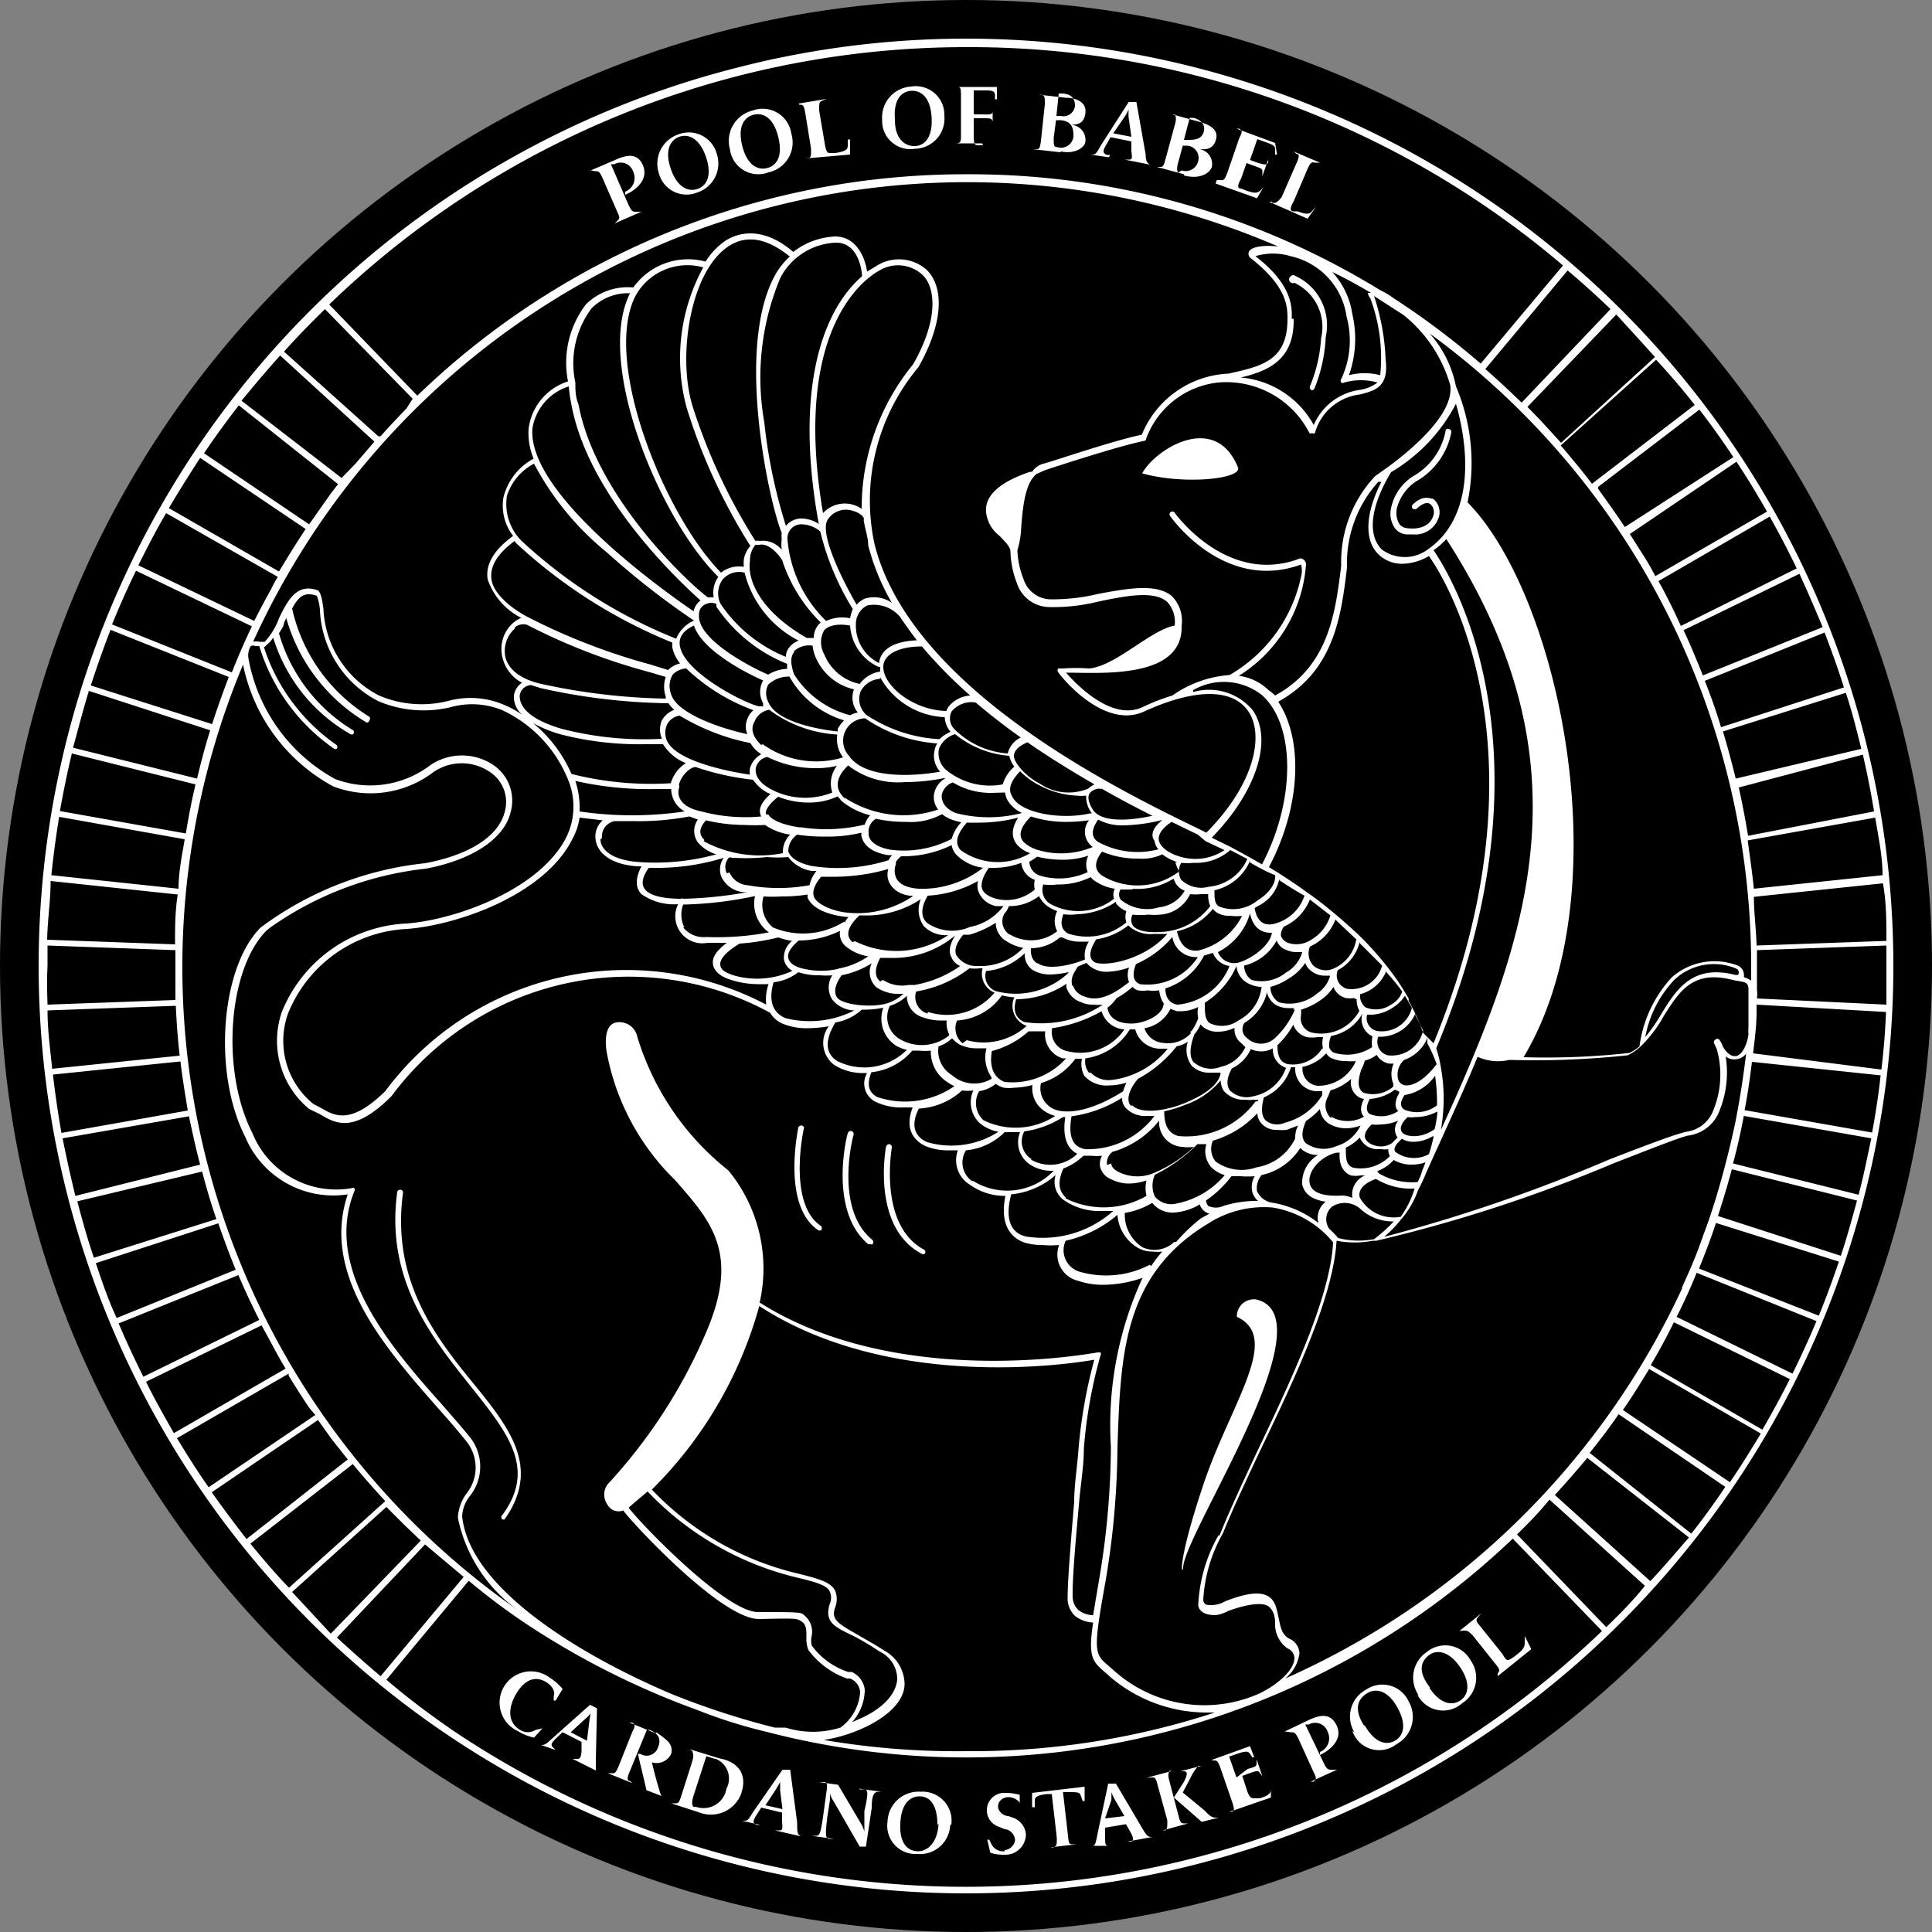 <svg id="Layer_1" data-name="Layer 1" xmlns="http://www.w3.org/2000/svg" viewBox="0 0 50 50"><rect x="0" y="0" width="50" height="50" fill="#808080" stroke="none"/><defs><style>.cls-1{fill:#fff;}</style></defs><circle cx="25" cy="25" r="24"/><circle cx="25" cy="25" r="25"/><path id="PoB-Silver" class="cls-1" d="M29.56,12.25c.33-.62,1.89-1.61,2.48-.15C32.14,12.4,30.62,12.55,29.56,12.25ZM33.5,7.32a1.26,1.26,0,0,1,.69,1.43A3.85,3.85,0,0,1,33.9,10a.08.08,0,0,0,.05.1h0a.08.08,0,0,0,.07-.05,4.05,4.05,0,0,0,.29-1.33,1.4,1.4,0,0,0-.79-1.58.07.07,0,0,0-.1,0A.08.08,0,0,0,33.5,7.32ZM36,13.15a.66.66,0,0,0,.1.52.41.41,0,0,0,.3.16h.16a.64.64,0,0,0,.66-.4.44.44,0,0,0-.13-.52c-.07,0-.26-.12-.53.15a.07.07,0,0,0,0,.1.08.08,0,0,0,.11,0c.14-.13.26-.17.34-.12a.28.28,0,0,1,.07.34c-.08.22-.33.33-.66.29a.3.3,0,0,1-.2-.1.57.57,0,0,1-.07-.41,1.19,1.19,0,0,1,.58-.75,1.87,1.87,0,0,0,.83-1.22.08.08,0,0,0-.07-.09.06.06,0,0,0-.08.06,1.71,1.71,0,0,1-.78,1.13A1.29,1.29,0,0,0,36,13.15ZM32.51,33.63a.44.44,0,0,0-.5.45c1.17.54-.16,2.23-.87,4.35s-.54,2.36-.52,2.13C30.68,39.62,34.41,34.07,32.51,33.63ZM21.18,31.84h0a.09.09,0,0,0,.07,0,.09.09,0,0,0,0-.11c-.88-.58-.45-2.53-.44-2.55a.08.08,0,0,0-.15,0C20.66,29.21,20.22,31.2,21.18,31.84Zm1.29.36.05,0a.09.09,0,0,0,.06,0,.08.08,0,0,0,0-.11c-1-.8-.5-2.71-.49-2.72a.08.08,0,0,0-.06-.1.08.08,0,0,0-.09.06C21.91,29.4,21.44,31.34,22.47,32.2Zm1.39.25h0a.07.07,0,0,0,.07,0,.08.08,0,0,0,0-.1c-1.21-.63-.85-2.63-.85-2.65a.08.08,0,0,0-.06-.09.09.09,0,0,0-.09.07C22.92,29.73,22.55,31.77,23.86,32.45ZM10.43,30.87a.07.07,0,0,0-.07-.08s-.07,0-.08.06c-.31,2.27.9,3.77,1.88,5S13.89,38,13,39.21a.07.07,0,0,0,0,.11h0a.07.07,0,0,0,.06,0c.95-1.35.12-2.38-.86-3.58S10.13,33.08,10.43,30.87ZM49,25v0A24,24,0,0,1,1,25H1A24,24,0,0,1,18,2.05c.66-.2,1.33-.37,2-.52l.45-.09A23.79,23.79,0,0,1,25,1h0A24,24,0,0,1,49,25ZM1.23,26l3.31-.12c0-.3,0-.59,0-.89v-.4l-3.31-.12V25C1.21,25.36,1.22,25.68,1.23,26Zm43.17.9a.07.07,0,0,1,.09,0,.67.67,0,0,1,.1.19c.1.17.22.26.34.24s.27-.21.32-.56a1.36,1.36,0,0,1,0-.2c0-.09,0-.18,0-.26s0-.46,0-.7-.15-.18-.45-.26c-1-.24-1.34.31-1.74.94a3.29,3.29,0,0,1-.62.81h0a1.41,1.41,0,0,1-.31.21,22.41,22.41,0,0,1-3.07.12,1.27,1.27,0,0,1-.82-.08c-.41,1-.86,1.95-1.33,3a4.54,4.54,0,0,1-.21.45,2.36,2.36,0,0,1-.45.77h0a3,3,0,0,1-.43.44,41.6,41.6,0,0,0,5.82-2c.93-.36,1.66-.64,2-.72a.87.87,0,0,0,.71-.58,2.43,2.43,0,0,0,.08-1.56L44.36,27A.08.08,0,0,1,44.4,26.9Zm-8.84,5.17a3.78,3.78,0,0,0,.51-.46h0a1.23,1.23,0,0,1-.87-.33h0a.61.61,0,0,0-.73-.05.43.43,0,0,0-.07.57v0a2.09,2.09,0,0,1,.23.24A2.16,2.16,0,0,0,35.56,32.07Zm-4,7.67c.24-.6.58-1.33.94-2.1.91-1.91,1.93-4.07,2-5.49a2.56,2.56,0,0,0-1.57-.9h0a2.67,2.67,0,0,0-1.67.42C29.06,33,29,35.08,28.92,37.45a21.5,21.5,0,0,1-.31,3.48c-.33,1.83-.29,1.87.09,2.19l.17.15a3.5,3.5,0,0,0,3.74.55c.52-.26.89-.63.89-.91a.28.28,0,0,0-.18-.25A.76.76,0,0,1,33,42c0-.2-.07-.38-.21-.45s-.48-.05-1,.14h0a1,1,0,0,1-.33.11c-.33,0-.42-.13-.45-.24A4,4,0,0,1,31.53,39.74Zm-1.75-7a3,3,0,0,1,.27-.35,1.17,1.17,0,0,1-.26,0,.74.74,0,0,1-.36-.09,1.07,1.07,0,0,1-.54-.86,3.12,3.12,0,0,1-1.34.67h0a.58.58,0,0,0,.39.81,2.45,2.45,0,0,0,1.79-.19A.07.07,0,0,1,29.78,32.77ZM8.23,15.28h0c.07.06.1.19.14.47A2.65,2.65,0,0,0,9.81,18a2.81,2.81,0,0,0,1.79.14,2.21,2.21,0,0,1,1.42.09,2.53,2.53,0,0,1,.51.28A.61.61,0,0,1,13.3,18a.47.47,0,0,1,.21-.33A1,1,0,0,1,13,17a.9.9,0,0,1,.28-.88.8.8,0,0,1,.21-.13,1.74,1.74,0,0,1-.87-1c-.06-.38.16-.76.66-1.12a1.28,1.28,0,0,1-.25-1,1.56,1.56,0,0,1,.78-1,1.71,1.71,0,0,1-.13-.77A1.48,1.48,0,0,1,14.7,9.87a2.48,2.48,0,0,1,.47-2,1.54,1.54,0,0,1,1.22-.43h0a1.74,1.74,0,0,1,1.87-.67h0a1.83,1.83,0,0,1,.5-.53c.36-.24,1-.38,1.77.28a1.9,1.9,0,0,1,1.08-.4h0c.56,0,.78.55.83.91l.23-.14A1.08,1.08,0,0,1,24,7c.46.49.38,1.42-.23,2.5a5.37,5.37,0,0,0-1.14,4.57c.93,3.76,6.35,6.39,8.39,7.38l.2.1c1.27-1.28,1.5-2.55,1.08-3.15s-1.4-.57-2.66,0c-1.06.52-2.2-.91-2.25-1a.07.07,0,0,1,0-.1s.07,0,.12,0a4.66,4.66,0,0,1,.67,0c.68-.05,1.6-1,2.22-1.11a.76.76,0,0,0-.2-.62c-.34-.29-1.07-.15-1.78,0a4.82,4.82,0,0,1-1.29.14h0a.89.89,0,0,1-.81-.61,2.46,2.46,0,0,1-.17-.83h0c0-.12-.15-.26-.28-.4a.9.9,0,0,1-.33-.5c-.17-.65.64-1,1.12-1.16l.05,0A.53.53,0,0,1,27,12h0c.07,0,1.77-.59,2.55-.75a2.54,2.54,0,0,1,2.24-1.58c.85-.19,1.52-.33,1.53-1.39V8.25c0-.3,0-.82-.94-1.56a.14.14,0,0,1-.06-.17c.06-.15.44-.18.76-.14A20.3,20.3,0,0,0,6.55,16.61a.32.32,0,0,1,.17,0c.08,0,.1,0,.13,0A1.76,1.76,0,0,0,7.22,16C7.43,15.58,7.66,15.07,8.23,15.28Zm36.71,9.79a1.49,1.49,0,0,0-1.6.28,2.91,2.91,0,0,0-.76,1.49,4.39,4.39,0,0,0,.42-.61c.39-.63.8-1.28,1.91-1l.07,0A.11.11,0,0,0,44.94,25.07Zm.19.22a.56.56,0,0,1,.19.09c0-.12,0-.25,0-.37A20.28,20.28,0,0,0,37,8.63,2.91,2.91,0,0,1,37.68,10a5.05,5.05,0,0,1,.3,3c2.39,2.43,4,10.1,1.45,14.36a.08.08,0,0,0,0,0,19.68,19.68,0,0,0,2.74-.11,1.17,1.17,0,0,0,.26-.17,3.24,3.24,0,0,1,.84-1.79A1.67,1.67,0,0,1,45,25,.28.28,0,0,1,45.13,25.29Zm-8.52,5.47h0a1.74,1.74,0,0,1-1-.25l0,0c-.31.11-.47.28-.42.48a1,1,0,0,0,1.06.5A2.47,2.47,0,0,0,36.61,30.76Zm-2.3.34h0c-.49-.07-.59-.33-.61-.46a.84.84,0,0,1,.41-.75.63.63,0,0,1-.46-.18l0,0a1.58,1.58,0,0,1-1,.7.53.53,0,0,0-.12.41.51.51,0,0,0,.36.3h0a2.64,2.64,0,0,1,1.23.53A.52.52,0,0,1,34.31,31.1Zm-3.23.43.22-.12a.36.36,0,0,1-.15-.08.35.35,0,0,1-.1-.16,1.51,1.51,0,0,1-.65.21h0a.67.67,0,0,1-.58-.25l0,0a2,2,0,0,1-.71.26,1,1,0,0,0,.46.89.74.74,0,0,0,.82-.14h.05A4.62,4.62,0,0,1,31.08,31.53Zm-3.77-2.65a.83.83,0,0,1-.27-.12.7.7,0,0,1-.32-.68,2.06,2.06,0,0,1-.48.07,1,1,0,0,1-.26,0,.67.67,0,0,1-.21-.1.91.91,0,0,1-.43.19.61.61,0,0,0,.11.75A1.88,1.88,0,0,0,27.31,28.88Zm-1.65-1a.91.91,0,0,1-.13-.75l-.24,0a1,1,0,0,1-.44-.09.71.71,0,0,1-.21-.17.93.93,0,0,1-.35.21.73.73,0,0,0,.34.74A.88.88,0,0,0,25.66,27.92Zm-1.1-1.12a.67.67,0,0,1-.06-.35h-.1a1.37,1.37,0,0,1-.51-.08.57.57,0,0,1-.42-.56,1.07,1.07,0,0,1-.44.26.66.66,0,0,0,.27.87A1.13,1.13,0,0,0,24.56,26.8ZM22.81,26a1.08,1.08,0,0,0,.57-.28H23.3a1,1,0,0,1-.62-.17.53.53,0,0,1-.12-.62,2.32,2.32,0,0,1-.78.31c-.12.17-.23.4-.12.57S22.37,26.07,22.81,26Zm-2.27-.86a.43.43,0,0,1-.25-.3.55.55,0,0,1,.21-.49,1.9,1.9,0,0,1-.36-.09,5.57,5.57,0,0,1-1,.16c-.33.2-.51.39-.5.54s.14.21.34.28A2.17,2.17,0,0,0,20.54,25.11Zm-5-3.42c0,.25.27.54,1,.59a6,6,0,0,0,2-.2,1,1,0,0,1-.48-.31.51.51,0,0,1,0-.59l-.22-.08a.08.08,0,0,1,0,0,7,7,0,0,1-1.47.12h-.46s0,0,0,0A.4.4,0,0,0,15.58,21.69ZM18.15,21a4.44,4.44,0,0,0,1.55.13h0c-.09-.18,0-.37.24-.58a1,1,0,0,1-.45-.37h0A6.91,6.91,0,0,1,18,19.85h0c-.12,0-.36.19-.43.46h0a.1.1,0,0,1,0,.09h0C17.5,20.69,17.72,20.91,18.15,21ZM13.45,18c0,.12,0,.54,1.08.86a8.55,8.55,0,0,0,2.6.26.61.61,0,0,1,0-.48.62.62,0,0,1,.32-.27.8.8,0,0,1-.15-.17A16,16,0,0,1,14,17.81l-.26-.08A.31.31,0,0,0,13.45,18ZM31,21.6l-.68-.33c-.24.16-.35.32-.33.47s.21.32.49.41A1.36,1.36,0,0,0,31.69,22l-.49-.23h0Zm-3.41-4.19c.22.25,1.18,1.29,2,.88a5.47,5.47,0,0,1,.75-.29,2.93,2.93,0,0,1,1.48-.53,3.86,3.86,0,0,0,1.85-2.54.59.59,0,0,0,0-.32c-2,.73-3.38-1.24-3.39-1.26a.07.07,0,0,1,.12-.08s1.36,1.91,3.25,1.18h0s.12,0,.15.14a3.7,3.7,0,0,1-1.74,2.9,1.36,1.36,0,0,1,.77.37A1.29,1.29,0,0,1,33,18h0c1.39-.76,1.56-2.14,1.71-3.36a3.24,3.24,0,0,1,.88-2.32l.34-.24h0c.58-.43,1.72-1.37,1.6-2.12a3.6,3.6,0,0,0-1.21-1.81l-.76-.49a5.93,5.93,0,0,1,.3,1.65h0c.09.71-.28.8-.67.9a1.37,1.37,0,0,0-1.16,1,.07.07,0,0,1-.07,0h0a.08.08,0,0,1-.07,0A2.42,2.42,0,0,0,31.52,9.9h0a2.24,2.24,0,0,0-1.86,1.46s0,.05-.05.05c-.73.15-2.45.72-2.57.76l-.22.1c-.3.25-.35.88-.39,1.36a2.3,2.3,0,0,1-.1.61,2.23,2.23,0,0,0,.16.75.75.75,0,0,0,.67.52,5,5,0,0,0,1.26-.14c.75-.14,1.52-.28,1.91.06a.91.91,0,0,1,.25.77h0C30.62,17.64,28.28,17.39,27.54,17.41Zm5.89-9.16V8.3c0,1-.64,1.3-1.37,1.47A2.39,2.39,0,0,1,34,11a1.52,1.52,0,0,1,1.19-.91,1,1,0,0,0,.46-.19h0a1.57,1.57,0,0,0-.86,0,.07.07,0,0,1-.08,0,.08.08,0,0,1,0-.09,2.33,2.33,0,0,0,.14-1.61,1.87,1.87,0,0,0-1.45-1.57,1.57,1.57,0,0,0-.91,0C33.44,7.36,33.44,7.94,33.43,8.25Zm2-.67c-.32-.19-.64-.37-1-.54A2.06,2.06,0,0,1,35,8.14a2.79,2.79,0,0,1-.09,1.57,1.6,1.6,0,0,1,.81,0,4.41,4.41,0,0,0-.26-2A.23.23,0,0,1,35.4,7.58Zm2.25,2.77A4.42,4.42,0,0,1,36,12.22c-.53.88-.62,1.62-.24,2a1,1,0,0,0,1.19,0C38.11,13.42,38.07,11.73,37.65,10.35ZM35.93,29.74a.57.57,0,0,1-.18,0h-.14a.5.5,0,0,1-.42-.3,1.14,1.14,0,0,1-.36.26c0,.28,0,.45.19.52a1.05,1.05,0,0,0,.95-.3h0A.3.3,0,0,1,35.93,29.74Zm-.72-.61a1.11,1.11,0,0,1-.37.07.87.87,0,0,1-.48-.14.52.52,0,0,1-.2-.36,1.79,1.79,0,0,1-.36.31s0,0,0,0c-.08.18-.16.43,0,.58a.81.81,0,0,0,.79.07A1,1,0,0,0,35.21,29.13Zm-1.62,0-.29.11a1.27,1.27,0,0,1-.26,0,.5.5,0,0,1-.37-.14.41.41,0,0,1-.13-.29,2.53,2.53,0,0,1-1.15.71.52.52,0,0,0,.07.54,1.15,1.15,0,0,0,1.06.15,1.34,1.34,0,0,0,1-.75s0,0,0,0A.65.65,0,0,1,33.59,29.14Zm-1.9,1.28a.83.83,0,0,1-.34-.2.63.63,0,0,1-.13-.6l-.23,0s0,0,0,0a4.09,4.09,0,0,1-1.1.79.67.67,0,0,0,0,.57.55.55,0,0,0,.49.19A2.19,2.19,0,0,0,31.69,30.42Zm-1.82-1.53h0l-.17,0a.7.7,0,0,1-.56-.2.36.36,0,0,1-.1-.27,3.29,3.29,0,0,1-1.31.48c-.08.49,0,.78.35.85A2.15,2.15,0,0,0,29.87,28.89Zm-.8-.65a1.8,1.8,0,0,1,.08-.21,1.56,1.56,0,0,1-.44.07h0a.77.77,0,0,1-.65-.25A.66.66,0,0,1,28,27.4h0l-.17,0a1.69,1.69,0,0,1-.89.63.59.59,0,0,0,.24.62C27.43,28.84,28.11,28.85,29.07,28.24ZM26,28a1.86,1.86,0,0,0,1.59-.61l-.09,0a.65.65,0,0,1-.45-.7l-.21,0-.22,0a2.27,2.27,0,0,1-.95.51C25.6,27.6,25.71,27.89,26,28Zm-4.14-4.12a.65.65,0,0,1,.1-.15H21.9c-.53-.06-.89-.24-1-.5l0-.08a4.06,4.06,0,0,1-.68.05,3.7,3.7,0,0,1-.46,0A.76.76,0,0,0,20,24a2,2,0,0,0,1.85-.15Zm-3.65-2.11a3.06,3.06,0,0,0,2.05.31v0a.63.63,0,0,1,.19-.48,1.5,1.5,0,0,1-.65-.25h0a5,5,0,0,1-.53,0,4.39,4.39,0,0,1-1-.12C18,21.53,18.18,21.68,18.23,21.74ZM20,20.45a1.88,1.88,0,0,0,1.54.06.74.74,0,0,1,.12-.69,2.32,2.32,0,0,1-.55.06,2.8,2.8,0,0,1-1.25-.29h0a.37.37,0,0,0-.3.29C19.53,20.09,19.68,20.29,20,20.45ZM19.34,19a.51.51,0,0,1,0-.39.53.53,0,0,1,.16-.23,5,5,0,0,1-1.74-1.08.51.51,0,0,0-.35.16h0a.57.57,0,0,0-.05.48C17.49,18.48,18.73,18.87,19.34,19ZM17.6,16.74c.15.72,1.82,1.53,2.06,1.54h0l.09,0a.59.59,0,0,1,0-.08.6.6,0,0,1,0-.59h0c-.35-.15-1.57-.75-1.79-1.42C17.67,16.32,17.55,16.51,17.6,16.74Zm.49-.84c-.06.62,1.24,1.32,1.79,1.56a1,1,0,0,1,.49-.15l0-.13a4,4,0,0,1-1.83-1.48.64.64,0,0,0,0-.07.32.32,0,0,0-.26,0A.28.28,0,0,0,18.09,15.9Zm.61-.9a.61.61,0,0,0-.05.63A3.72,3.72,0,0,0,20.34,17a.37.37,0,0,1,.09-.25.53.53,0,0,1,.24-.17,2.72,2.72,0,0,1-1.4-1.76A.56.56,0,0,0,18.7,15Zm.71-.49c-.08.49.26,1.31,1.47,2h.18a.52.52,0,0,1,.12-.34l.06-.06a4,4,0,0,1-1-1.62c-.19-.28-.41-.43-.59-.39l-.1,0,0,0h0A.61.61,0,0,0,19.41,14.51Zm1.36-.94a.36.36,0,0,0-.39.39,3.33,3.33,0,0,0,1,2.11A1,1,0,0,1,22,16a1.37,1.37,0,0,1,.07-.24,6.83,6.83,0,0,1-.84-2,.08.08,0,0,1,0,0C21.19,13.71,21,13.58,20.77,13.57Zm2,4a.6.6,0,0,0-.5.33.55.55,0,0,0,.15.6,3.78,3.78,0,0,0,1.89.63h0a1,1,0,0,1,.29-.19.62.62,0,0,1-.15-.38A2,2,0,0,1,22.78,17.53ZM24.72,19a.64.64,0,0,0-.42.38.57.57,0,0,0,.18.54,1.78,1.78,0,0,0,1.47.38,1,1,0,0,1,.3-.46.71.71,0,0,1-.13-.28A2.51,2.51,0,0,1,24.72,19Zm7.12,3a1.34,1.34,0,0,1-.94.33,1.84,1.84,0,0,1-.33,0,.43.43,0,0,0,0,.44.75.75,0,0,0,.71.18,1.21,1.21,0,0,0,1-.72Zm.51.28a1.31,1.31,0,0,1-.92.76c0,.2,0,.35.12.42a1,1,0,0,0,1-.16c.3-.19.47-.43.45-.65C32.75,22.55,32.54,22.43,32.35,22.32Zm.76.46a1,1,0,0,1-.52.69l-.12.07q.08.47.45.42a1.11,1.11,0,0,0,.84-.74C33.54,23.06,33.32,22.92,33.11,22.78Zm.79.54a1.3,1.3,0,0,1-.67.7h0a.35.35,0,0,0-.08.24.31.31,0,0,0,.18.18.69.69,0,0,0,.62-.09,1.09,1.09,0,0,0,.48-.62Zm.66.52a1.26,1.26,0,0,1-.53.63l-.13.07A.46.46,0,0,0,34,25a.49.49,0,0,0,.48.08,1,1,0,0,0,.62-.77Zm.63.57a1.13,1.13,0,0,1-.57.74.36.36,0,0,0,.24.48.82.82,0,0,0,.91-.6C35.59,24.81,35.39,24.61,35.19,24.41Zm.69.75a1,1,0,0,1-.68.61.38.38,0,0,0,.14.34A.69.69,0,0,0,36,26a.61.61,0,0,0,.29-.34A5.86,5.86,0,0,0,35.88,25.16Zm.48.65a1,1,0,0,1-.32.31,1.05,1.05,0,0,1-.54.18l-.12,0a.34.34,0,0,0,.25.42.8.8,0,0,0,.91-.6Zm.27.46a1,1,0,0,1-.86.6h-.1a.36.36,0,0,0,.24.48.83.83,0,0,0,.92-.64h0C36.77,26.56,36.7,26.41,36.63,26.27Zm.31.7,0-.07a1,1,0,0,1-.6.57s0,0,0,0a.51.51,0,0,0-.16.49.22.22,0,0,0,.22.17c.35,0,.7-.44.78-.55A3.94,3.94,0,0,0,36.94,27Zm-.73,1.32-.11-.05a1.21,1.21,0,0,1-.65.24c-.1.19-.1.32,0,.39a.78.78,0,0,0,.74-.08C36.12,28.71,36.06,28.55,36.21,28.29Zm-1.76.65a.86.86,0,0,0,.85,0c-.08-.08-.12-.23,0-.46a.34.34,0,0,1-.14-.05.44.44,0,0,1-.19-.47,1.38,1.38,0,0,1-.54.3l-.06.16A.44.44,0,0,0,34.45,28.94Zm-.23-.6s0,0,0-.06h-.17a.58.58,0,0,1-.53-.62h-.11a1.25,1.25,0,0,1-.7.78c-.08.29-.06.5.05.6a.47.47,0,0,0,.48.06A1.61,1.61,0,0,0,34.22,28.34Zm-1.66.16a.27.27,0,0,1-.12,0,.75.75,0,0,1-.21,0,.68.68,0,0,1-.56-.23.54.54,0,0,1-.08-.27,2.06,2.06,0,0,1-.91.63,3.2,3.2,0,0,1-.55.17c0,.34.09.56.36.64a2.22,2.22,0,0,0,2-.89s0,0,0,0A.22.22,0,0,1,32.56,28.5ZM29.1,26.64a.65.65,0,0,1-.59-.47,3.66,3.66,0,0,1-1.28.44.5.5,0,0,0,.34.58A1.38,1.38,0,0,0,29.1,26.64ZM28.54,26a1,1,0,0,1-.24,0,.66.66,0,0,1-.31-.06.59.59,0,0,1-.39-.38.38.38,0,0,1,0-.1,2.36,2.36,0,0,1-1.3.4c-.1.31,0,.5.21.59A2.87,2.87,0,0,0,28.54,26Zm-.89-.78,0-.06a2.42,2.42,0,0,1-.46.06.89.89,0,0,1-.47-.12.49.49,0,0,1-.2-.43,1.64,1.64,0,0,1-1,.46.42.42,0,0,0,.25.52A2,2,0,0,0,27.65,25.18ZM25.3,25a1.52,1.52,0,0,0,1.18-.47,1.17,1.17,0,0,1-.43-.17.55.55,0,0,1-.28-.48,2.48,2.48,0,0,1-.68.31l-.16,0c-.18.21-.24.4-.18.53A.61.61,0,0,0,25.3,25Zm-1.6-1.81c-.51,0-.67-.29-.71-.41a.48.48,0,0,1,0-.29,5.11,5.11,0,0,1-1.33.2l-.41,0c-.17.21-.24.38-.18.53s.4.35.86.4A2.56,2.56,0,0,0,23.7,23.14ZM21,22.41A4.34,4.34,0,0,0,23,22.26a.38.38,0,0,1,.09-.13l-.11,0c-.55-.09-.67-.37-.69-.52a.13.13,0,0,0,0-.06,3.61,3.61,0,0,1-.94.1,4.28,4.28,0,0,1-.72-.05.53.53,0,0,0-.23.43C20.45,22.19,20.64,22.33,21,22.41Zm.87-1.76a2.78,2.78,0,0,0,2.41.3.51.51,0,0,1-.11-.38.59.59,0,0,1,.3-.43l-.05,0a5.14,5.14,0,0,1-1,.1,2.11,2.11,0,0,1-1.47-.43C21.62,20.12,21.6,20.42,21.85,20.65Zm0-2a2.42,2.42,0,0,1-1.44-1.14v0a.77.77,0,0,0-.55.21.48.48,0,0,0,0,.44c.23.59,1.59.75,1.8.77l0-.07A1,1,0,0,1,21.87,18.62Zm-1.32-1.77c-.1.12-.09.31,0,.57A2.44,2.44,0,0,0,22,18.51a.68.68,0,0,1,.2-.07.61.61,0,0,1-.1-.6,1.43,1.43,0,0,1-1-.85,1,1,0,0,1-.07-.28A.58.58,0,0,0,20.55,16.85ZM22,19.6c.48.61,1.86.46,2.33.37a.61.61,0,0,1-.13-.6.31.31,0,0,1,.06-.13,3.75,3.75,0,0,1-1.87-.65.58.58,0,0,0-.39,1Zm3.66.92a1.89,1.89,0,0,1-1-.27.43.43,0,0,0-.29.34c0,.18.1.34.36.45a3.4,3.4,0,0,0,1.72,0,.85.85,0,0,1-.37-.32.65.65,0,0,1-.07-.21Zm2.57.7a3.83,3.83,0,0,1-.6.05,2.91,2.91,0,0,1-.95-.14c-.28.28-.34.5-.18.67a.92.92,0,0,0,.37.2h0a2.11,2.11,0,0,0,1.41-.08h0A.48.48,0,0,1,28.19,21.22Zm1.1,1.8H29a.24.24,0,0,0,0,.26,1.07,1.07,0,0,0,1,.2.86.86,0,0,0,.66-.43.47.47,0,0,1-.23-.18l-.06-.13A1.77,1.77,0,0,1,29.29,23Zm6.78,4.5h0a.63.63,0,0,1-.19,0,.47.47,0,0,1-.29-.22.9.9,0,0,1-.31.15.92.92,0,0,1-.09.23v0c-.07.21-.13.49.06.6a.81.81,0,0,0,.77-.16l0-.07A.67.67,0,0,1,36.07,27.52Zm-1-.06a1.24,1.24,0,0,1-.27,0,.86.86,0,0,1-.41-.09.38.38,0,0,1-.11-.11,1.12,1.12,0,0,1-.61.35.44.44,0,0,0,.39.49A1.06,1.06,0,0,0,35.09,27.46Zm-1.81.18a.5.5,0,0,1-.36-.51.61.61,0,0,1-.3.08.66.66,0,0,1-.27-.06,1,1,0,0,1-.49.5h0c-.13.24-.15.43-.05.57a.62.62,0,0,0,.61.15A1.12,1.12,0,0,0,33.28,27.64Zm-2.47-.95a1.2,1.2,0,0,0,.18-.34.65.65,0,0,1,0-.29,1,1,0,0,1-.43.11h-.12l-.17-.06a.92.92,0,0,1-.67.5.54.54,0,0,0,.49.38.8.8,0,0,0,.71-.25h0A.08.08,0,0,1,30.81,26.69Zm-.7-.7a.76.76,0,0,1-.13-.36,1.08,1.08,0,0,1-.3,0,.66.66,0,0,1-.25,0,.28.28,0,0,1-.14-.09,2.23,2.23,0,0,1-.41.29,1.1,1.1,0,0,1-.24.25c.06.38.46.41.63.41C29.65,26.48,30.09,26.26,30.11,26Zm-4.67-3.53h0a1.19,1.19,0,0,1-.71-.34.45.45,0,0,1-.12-.25,2.84,2.84,0,0,1-1.21.29h-.1a.52.52,0,0,0-.14.16.06.06,0,0,1,0,.06.48.48,0,0,0,0,.31c.08.22.37.33.79.31A2.57,2.57,0,0,0,25.44,22.46ZM24.86,22a1.64,1.64,0,0,0,1.8.08.78.78,0,0,1-.31-.19c-.12-.12-.24-.36,0-.73a4,4,0,0,1-1,.13l-.33,0C24.86,21.48,24.65,21.76,24.86,22Zm.55.95c0,.14.16.25.37.31a1.11,1.11,0,0,0,1-.24.55.55,0,0,1,0-.25h0a.53.53,0,0,1-.35-.44,2,2,0,0,1-.72.13h-.12C25.46,22.65,25.38,22.82,25.41,23Zm.72,1.23a1.08,1.08,0,0,0,1.23-.08.56.56,0,0,1,0-.52,1.06,1.06,0,0,1-.28-.15.72.72,0,0,1-.19-.24,1.24,1.24,0,0,1-.78.26h0a.59.59,0,0,1-.12.2v0A.41.41,0,0,0,26.13,24.19Zm2.75-.84a1.91,1.91,0,0,1-1,.32,1.37,1.37,0,0,1-.36,0c-.09.24-.05.4.12.5a1.58,1.58,0,0,0,1.51-.29.45.45,0,0,1,0-.29.65.65,0,0,1-.26-.19Zm2.28,1.39a1.7,1.7,0,0,1-1,.85c0,.25.12.39.31.42a1.59,1.59,0,0,0,1.35-1,.54.54,0,0,1-.43-.34ZM32,25h0a2.12,2.12,0,0,1-.82.95c0,.25,0,.44.13.53a.73.73,0,0,0,.74-.07,1.12,1.12,0,0,0,.6-.87h0a.67.67,0,0,1-.28-.06A.56.56,0,0,1,32,25Zm1.52,1.09-.17,0a.72.72,0,0,1-.29-.06.51.51,0,0,1-.27-.35,1.27,1.27,0,0,1-.58.79h0a.28.28,0,0,0,.07.4.52.52,0,0,0,.71,0,2.14,2.14,0,0,0,.52-.74S33.47,26.14,33.47,26.11ZM31,24.77h-.05a.62.62,0,0,1-.61-.52,2.57,2.57,0,0,1-.94.7h0c-.11.28-.07.45.1.52A1.56,1.56,0,0,0,31,24.77Zm-.77-.6-.22,0h-.16a.82.82,0,0,1-.65-.22,1.76,1.76,0,0,1-.83.36h0c-.1.16-.25.44-.06.58S29.58,24.89,30.21,24.17Zm-3.37.76c.3.21,1,0,1.22-.1a.63.63,0,0,1,.1-.46H28a1,1,0,0,1-.51-.11l-.06,0a1.16,1.16,0,0,1-.75.28C26.67,24.71,26.71,24.85,26.84,24.93Zm.91.58a.44.44,0,0,0,.3.28c.48.2,1-.27,1.15-.37a.54.54,0,0,1,0-.38,1.9,1.9,0,0,1-.58.11A.69.69,0,0,1,28.2,25a.59.59,0,0,1-.08-.08l-.22.09a1.59,1.59,0,0,0-.11.18v0h0A.43.43,0,0,0,27.75,25.51Zm3.15,2a.67.67,0,0,0,.67.1.91.91,0,0,0,.64-.51L32.13,27a.44.44,0,0,1-.18-.4,1,1,0,0,1-.44.1.55.55,0,0,1-.34-.1.41.41,0,0,1-.1-.09,1,1,0,0,1-.16.26C30.78,27.12,30.78,27.37,30.9,27.5Zm3.32-.37a.66.66,0,0,1,0-.3h-.14a.86.86,0,0,1-.28,0,.51.51,0,0,1-.35-.32,2.22,2.22,0,0,1-.41.53c0,.27.06.44.27.49A.9.9,0,0,0,34.22,27.13Zm1.3-.31a.49.49,0,0,1-.28-.6h0a1.16,1.16,0,0,1-.81.58.59.59,0,0,0-.05.3s0,0,0,0a.28.28,0,0,0,.11.13,1.17,1.17,0,0,0,1-.14A.82.82,0,0,1,35.52,26.82Zm-.51-1a.58.58,0,0,1-.19,0,.45.45,0,0,1-.33-.29,1.17,1.17,0,0,1-.33.34,1.73,1.73,0,0,1-.51.25.83.83,0,0,1,0,.15.38.38,0,0,0,.27.44,1.12,1.12,0,0,0,1.24-.56h0a.6.6,0,0,1-.07-.3Zm-.58-.58-.16,0a.56.56,0,0,1-.4-.16.39.39,0,0,1-.11-.17,1.34,1.34,0,0,1-.42.4,1.63,1.63,0,0,1-.48.22.45.45,0,0,0,.22.4,1.1,1.1,0,0,0,1-.24A.77.77,0,0,0,34.43,25.22Zm-.72-.61-.18,0a.63.63,0,0,1-.27-.06.4.4,0,0,1-.24-.24,1.31,1.31,0,0,1-.84.65v0a.44.44,0,0,0,.19.37,1,1,0,0,0,.89-.19A.88.88,0,0,0,33.71,24.61Zm-.79-.5h-.06c-.17,0-.44-.07-.53-.5h0a1.63,1.63,0,0,1-.83,1,.45.45,0,0,0,.57.26C32.45,24.78,32.9,24.43,32.92,24.11Zm-.76-.44a1.48,1.48,0,0,1-.35,0,.59.59,0,0,1-.35-.09.38.38,0,0,1-.09-.09,1.63,1.63,0,0,1-.93.58c.08.36.26.53.55.5A1.72,1.72,0,0,0,32.16,23.67Zm-.89-.56-.21,0a1.26,1.26,0,0,1-.28,0,.92.92,0,0,1-.77.53,1.55,1.55,0,0,1-.31,0,1.84,1.84,0,0,1-.41,0,.29.29,0,0,0,0,.27c.09.14.36.2.7.18a1.69,1.69,0,0,0,1.31-.67A.74.74,0,0,1,31.27,23.11ZM28.85,23a1.22,1.22,0,0,1-.54-.22.3.3,0,0,1-.08-.08,1.9,1.9,0,0,1-.87.19,1.42,1.42,0,0,1-.36,0,.43.43,0,0,0,.16.49,1.5,1.5,0,0,0,1.67-.12A.35.35,0,0,1,28.85,23Zm-.67-.86a2.1,2.1,0,0,1-.7.11,2.67,2.67,0,0,1-.64-.08,1.37,1.37,0,0,1-.2.13.39.39,0,0,0,.27.36,1.74,1.74,0,0,0,1.24-.09A.51.51,0,0,1,28.18,22.12Zm-5.7-.56c0,.2.23.35.56.41a2.69,2.69,0,0,0,1.59-.28,1,1,0,0,1,.25-.43,1.58,1.58,0,0,1-.28-.08.91.91,0,0,1-.22-.13,1.69,1.69,0,0,1-.93.2,3.5,3.5,0,0,1-.78-.08h0A.38.38,0,0,0,22.48,21.56ZM24,23.89a1.14,1.14,0,0,0,1.1.1,1.42,1.42,0,0,0,.87-.54l-.19,0a.61.61,0,0,1-.47-.41.53.53,0,0,1,0-.24,3,3,0,0,1-1.3.38C23.83,23.48,23.82,23.74,24,23.89Zm4.23,3.87a.64.64,0,0,0,.53.19h0a2.19,2.19,0,0,0,1.46-.81H30a.67.67,0,0,1-.62-.5h-.14a1.6,1.6,0,0,1-1.15.75A.47.47,0,0,0,28.18,27.76Zm1.08.85c.18.2.77.18,1.37-.07s.88-.52.91-.78l-.26,0a.64.64,0,0,1-.49-.18.69.69,0,0,1-.1-.62.81.81,0,0,1-.29.12,3.19,3.19,0,0,1-1,.84C29.24,28.17,29.13,28.45,29.26,28.61Zm1.16-6.3,0,0a1.19,1.19,0,0,1-.39-.2,1.21,1.21,0,0,1-.61.11,2.37,2.37,0,0,1-.95-.18c-.2.26-.21.47,0,.62a1.78,1.78,0,0,0,2-.11A.7.7,0,0,1,30.42,22.31Zm-.31-1.11a4.48,4.48,0,0,1-1.07.16,1.3,1.3,0,0,1-.67-.15c-.26.37-.09.52,0,.58a2.13,2.13,0,0,0,1.56.19.4.4,0,0,1-.1-.22C29.77,21.62,29.82,21.42,30.11,21.2Zm-1.9-.15h0a.69.69,0,0,1-.15-.46,1,1,0,0,1-.25,0,2.23,2.23,0,0,1-.93-.25,2,2,0,0,1-.53-.38c-.24.25-.32.46-.21.64C26.39,21.06,27.5,21.22,28.21,21.05Zm-5.52-3.79A1.26,1.26,0,0,1,22,16.19h0c-.32-.06-.56,0-.67.12a.63.63,0,0,0,0,.62,1.27,1.27,0,0,0,.92.77.8.8,0,0,1,.53-.32.5.5,0,0,1,0-.12Zm-3,2a2.37,2.37,0,0,0,2.08.34.76.76,0,0,1-.15-.59,3.25,3.25,0,0,1-1.76-.64.48.48,0,0,0-.38.3C19.41,18.87,19.49,19.08,19.7,19.28Zm.14,1.81c.08.16.4.28.8.34h.05a4.25,4.25,0,0,0,1.65-.07.63.63,0,0,1,.14-.24,1.9,1.9,0,0,1-.74-.37l-.1-.12a1.75,1.75,0,0,1-.75.16,2.15,2.15,0,0,1-.79-.15C19.93,20.78,19.76,21,19.84,21.09Zm-1,1.51a.55.55,0,0,0,.47.33,4.5,4.5,0,0,0,1.6,0,.9.9,0,0,1,.18-.37l-.12,0a.93.93,0,0,1-.61-.36h0a3.16,3.16,0,0,1-.55,0A5,5,0,0,1,19,22.2s0,0-.05,0a.1.1,0,0,0-.09,0A.36.36,0,0,0,18.81,22.6Zm3.25,1.78a2.4,2.4,0,0,0,2.41-.16.79.79,0,0,1-.63-.23.72.72,0,0,1-.08-.7,2.55,2.55,0,0,1-1.52.42h-.07C21.92,24,21.88,24.22,22.06,24.38Zm.72,1a.91.91,0,0,0,.67.13l.06,0h.09A2.91,2.91,0,0,0,24.85,25a.43.43,0,0,1-.23-.23c-.06-.11-.07-.29.1-.56a2.49,2.49,0,0,1-1.7.58h-.24C22.63,25.07,22.63,25.28,22.78,25.4Zm1.17.83a1.61,1.61,0,0,0,1.72-.5.53.53,0,0,1-.31-.63h-.07a1.17,1.17,0,0,1-.27,0,3.1,3.1,0,0,1-1.38.6A.45.45,0,0,0,24,26.23Zm1,.73a1.66,1.66,0,0,0,1.55-.37h0a.55.55,0,0,1-.32-.74,1.53,1.53,0,0,1-.32-.05,1.53,1.53,0,0,1-1.16.65A.5.5,0,0,0,24.91,27Zm3.74,3.19c0,.09.08.17.21.23a1.09,1.09,0,0,0,.93,0h0a3.39,3.39,0,0,0,1-.66,1,1,0,0,1-.31,0A.63.63,0,0,1,30,29a2.36,2.36,0,0,1-1.21.81v0A.36.36,0,0,0,28.65,30.15ZM36.19,29a1.15,1.15,0,0,1-.46.1.85.85,0,0,1-.23,0c-.14.13-.2.26-.17.35s.14.18.31.21a.52.52,0,0,0,.39-.08,1.84,1.84,0,0,1,.14-.14A.35.35,0,0,1,36.19,29Zm1-.39a4.9,4.9,0,0,0-.05-.77,1.2,1.2,0,0,1-.79.5c-.09.13-.15.29,0,.38A.85.85,0,0,0,37.21,28.59ZM37.1,27c3.14-7.65.22-12.14-.12-12.61a1.39,1.39,0,0,1-.68.2.86.86,0,0,1-.62-.24c-.38-.36-.35-1.06.07-1.88l-.08,0a3.15,3.15,0,0,0-.81,2.22c-.15,1.25-.33,2.67-1.78,3.47.66,1,.58,2.73-.24,4.28l.21.13,0,0c.25.16.51.33.77.52,0,0,0,0,0,0q.32.22.63.48s0,0,0,0c.21.17.41.35.61.53a.08.08,0,0,1,0,0,7.79,7.79,0,0,1,.68.72l0,0c.16.19.31.39.45.59,0,0,0,0,0,0s.18.28.26.42a.06.06,0,0,1,0,.06,5.28,5.28,0,0,1,.38.84Zm-6.22-9.09a1.47,1.47,0,0,1,1.54.47c.53.76.1,2.11-1.06,3.3l.49.24h0l.46.25h0l0,0,.35.2c.86-1.63.88-3.59,0-4.38A1.59,1.59,0,0,0,30.88,17.86Zm-1,3.23c-.42-.21-.88-.45-1.37-.73a.07.07,0,0,1-.05,0c-.12,0-.25.07-.28.16s0,.23.12.41C28.57,21.33,29.43,21.21,29.92,21.09Zm-1.52-.82c-.57-.33-1.18-.7-1.77-1.11h0c-.23.1-.35.22-.35.36s.26.5.67.71a1.32,1.32,0,0,0,1.25.13h0A.71.71,0,0,1,28.4,20.27Zm-1.91-1.21q-.61-.43-1.2-.93a.67.67,0,0,0-.62.23.39.39,0,0,0,.08.47,2.17,2.17,0,0,0,1.37.62A.61.61,0,0,1,26.49,19.06ZM25.11,18a11.51,11.51,0,0,1-1.25-1.27h0c-.61,0-1,.21-1,.53,0,.49.77,1.12,1.63,1.14a.93.93,0,0,1,.05-.1A.78.78,0,0,1,25.11,18Zm-1.36-1.4c-.16-.21-.32-.43-.46-.64h0a.88.88,0,0,0-.85-.29.54.54,0,0,0-.29.49,1.08,1.08,0,0,0,.6,1C22.78,16.89,23,16.6,23.75,16.57Zm-.67-1a5.93,5.93,0,0,1-.61-1.48c0-.21-.08-.41-.11-.62a.06.06,0,0,1,0-.06c0-.07-.11-.17-.29-.22a.56.56,0,0,0-.65.23c-.23.37.43,1.65.75,2.2a.6.6,0,0,1,.22-.16A.81.81,0,0,1,23.08,15.6Zm.55-6.17c.68-1.19.57-2,.25-2.31A.93.93,0,0,0,22.76,7c-.24.13-2.3,1.35-1.46,6.28a.76.76,0,0,1,1-.11A5.88,5.88,0,0,1,23.63,9.43ZM22.31,7.15c0-.09-.07-.87-.67-.87a1.7,1.7,0,0,0-1.44.9,6.67,6.67,0,0,0-.42,3.75,13.61,13.61,0,0,0,.56,2.68.52.52,0,0,1,.44-.19.84.84,0,0,1,.41.14C20.54,10,21.32,8,22.31,7.15Zm-1.87-.51c-.59-.48-1.12-.57-1.58-.27-1,.65-1.33,2.85-.94,4.13A15.07,15.07,0,0,0,19.55,14a.21.21,0,0,1,.11,0,.62.62,0,0,1,.57.23,1.31,1.31,0,0,1,0-.28.78.78,0,0,1,0-.16C19.93,13.08,19,9,20.07,7.1A1.87,1.87,0,0,1,20.44,6.64Zm-2.24.28a1.53,1.53,0,0,0-1.76.75c-.85,1.7.76,5.67,2.22,7.15a.75.75,0,0,1,.59-.15,1.21,1.21,0,0,1,0-.19.68.68,0,0,1,.17-.35,15,15,0,0,1-1.65-3.58A4.9,4.9,0,0,1,18.2,6.92Zm-1.89.67a1.32,1.32,0,0,0-1,.39,2.37,2.37,0,0,0-.42,1.92h0c0,.18,0,.37.08.56.46,2.47,3,4.76,3.35,5l.15,0a.7.7,0,0,1,.12-.53C17.07,13.43,15.4,9.41,16.3,7.6ZM14.72,10a1.37,1.37,0,0,0-.94,1.08c-.15,1.72,3.51,4.29,4.17,4.74a.47.47,0,0,1,.18-.28c-.48-.43-2.89-2.65-3.34-5.06A4,4,0,0,1,14.72,10Zm-.9,2a1.43,1.43,0,0,0-.7.83A1.35,1.35,0,0,0,13.5,14a12.91,12.91,0,0,0,4,2.53.87.87,0,0,1,.46-.47,20.51,20.51,0,0,1-2.25-1.76A7.44,7.44,0,0,1,13.82,12Zm-.5,2c-.45.33-.65.66-.6,1s.46.73,1,1h0l0,0a16.22,16.22,0,0,0,3.12,1.2l.45.14a.64.64,0,0,1,.31-.17,1,1,0,0,1-.2-.41.57.57,0,0,1,0-.13,13.22,13.22,0,0,1-4.06-2.59Zm0,2.27a.78.78,0,0,0-.24.74c.06.23.27.54.93.69a16.29,16.29,0,0,0,3.22.38l0-.05a.78.78,0,0,1,0-.51l-.4-.12a15.71,15.71,0,0,1-3.19-1.23A.35.35,0,0,0,13.33,16.23Zm6.09,3.82a.72.72,0,0,1,0-.21.61.61,0,0,1,.29-.36l-.12-.09a.94.94,0,0,1-.16-.2,5.64,5.64,0,0,1-1.83-.71.43.43,0,0,0-.32.22.51.51,0,0,0,0,.45C17.56,19.75,19.07,20,19.42,20.05ZM16.68,23c.13.19.51.26.95.26a.06.06,0,0,1,.06,0,10.63,10.63,0,0,0,1.65-.17l-.09,0a.7.7,0,0,1-.59-.42.53.53,0,0,1,.07-.47,5.83,5.83,0,0,1-1.77.26h-.17C16.63,22.68,16.59,22.87,16.68,23Zm1,1a.68.68,0,0,0,.6.25,7.29,7.29,0,0,0,1.62-.12.91.91,0,0,1-.36-.94,9.82,9.82,0,0,1-1.86.22A.75.75,0,0,0,17.71,24Zm4,1.07h0a2,2,0,0,0,.79-.32,1.2,1.2,0,0,1-.57-.25.43.43,0,0,1-.16-.41,2.44,2.44,0,0,1-1.07.25h0c-.2.17-.3.33-.27.45s.12.19.28.25A2,2,0,0,0,21.71,25.07Zm5,4.94a1,1,0,0,0,1.2-.15c-.22-.11-.4-.37-.31-.95h-.06a2.5,2.5,0,0,1-1,.37h0A.54.54,0,0,0,26.7,30Zm.89,1a2.21,2.21,0,0,0,2.1-.06.9.9,0,0,1,0-.4,1.42,1.42,0,0,1-.45.08,1,1,0,0,1-.46-.11.46.46,0,0,1-.29-.33.43.43,0,0,1,.05-.28,1.43,1.43,0,0,1-.29,0l-.19,0a1.51,1.51,0,0,1-.52.33h0C27.37,30.57,27.39,30.82,27.59,31Zm5,.08a.47.47,0,0,1-.16-.24.56.56,0,0,1,.06-.41,2.33,2.33,0,0,1-.37,0l-.23,0a2.86,2.86,0,0,1-.66.63.27.27,0,0,0,.06.14.47.47,0,0,0,.39,0h0A2.88,2.88,0,0,1,32.55,31.08ZM35,31s0,0,0,0a.53.53,0,0,1,.33-.58h-.12a.69.69,0,0,1-.25,0c-.13-.05-.32-.2-.29-.59l-.08,0h0l0,0c-.45.11-.74.5-.7.77s.35.37.86.34h0A.75.75,0,0,1,35,31Zm1.82-.74a1.34,1.34,0,0,0,.07-.18,1,1,0,0,1-.34.06.9.9,0,0,1-.48-.12,1.08,1.08,0,0,1-.43.29l.05.06a1.69,1.69,0,0,0,1,.22l.07-.15Zm.27-.86a1,1,0,0,1-.51.15.56.56,0,0,1-.3-.08l-.1.1h0l0,0c-.07.08-.12.17-.07.24a.81.81,0,0,0,.87.06A3.92,3.92,0,0,0,37.1,29.42Zm.1-.63a1.2,1.2,0,0,1-.57.14.62.62,0,0,1-.19,0c-.17.16-.22.3-.14.4s.47.18.84-.09A3.41,3.41,0,0,0,37.2,28.79Zm.08.52c2.29-5,3.92-9.51.16-15.34a1.81,1.81,0,0,1-.33.29c.38.55,3.31,5.14.07,12.89,0,0,0,0,0,0a3.15,3.15,0,0,1,.11.44s0,0,0,0a4.58,4.58,0,0,1,.08,1v0A5.31,5.31,0,0,1,37.28,29.31ZM13.79,18.71a3.52,3.52,0,0,1,1,1.32,8.39,8.39,0,0,0,2.57.24.91.91,0,0,1,.39-.52,1.23,1.23,0,0,1-.59-.49h-.48A8.13,8.13,0,0,1,14.49,19,3.26,3.26,0,0,1,13.79,18.71Zm1.1,1.5A2.24,2.24,0,0,1,15,21a9.32,9.32,0,0,0,2.72,0,.67.67,0,0,1-.35-.58H17A8.64,8.64,0,0,1,14.89,20.21Zm-.08,1.51c-.71,1.42-2.92,2.21-4.26,2.32a3.5,3.5,0,0,0-3.1,2.2,2.1,2.1,0,0,0,.66,2.33l.19.1c.36.21.77.45,1.67-.43A7.77,7.77,0,0,1,19.83,26a1.18,1.18,0,0,1,.06-.53h-.23a2.35,2.35,0,0,1-.77-.12c-.27-.09-.42-.23-.44-.41s.11-.35.36-.54h-.5a.7.7,0,0,1-.76-1,1.46,1.46,0,0,1-.95-.26c-.16-.17-.16-.41,0-.72h-.1c-.78-.05-1.08-.42-1.09-.74a.54.54,0,0,1,.19-.45L15,21.16A1.65,1.65,0,0,1,14.81,21.72Zm5.52,4.63a2.55,2.55,0,0,0,1.78-.2.76.76,0,0,1-.57-.28.58.58,0,0,1,0-.63,1.62,1.62,0,0,1-.31,0,1.67,1.67,0,0,1-.57-.08,1.25,1.25,0,0,1-.64.26C19.88,25.91,20,26.21,20.33,26.35Zm1.32,1.1a1.56,1.56,0,0,0,1.82-.28,1.06,1.06,0,0,1-.25-.09.83.83,0,0,1-.36-1h0a2.42,2.42,0,0,1-.47.05H22.3a1.28,1.28,0,0,1-.68.33C21.35,26.91,21.35,27.24,21.65,27.45Zm1.05.94a2.25,2.25,0,0,0,2-.28,1.18,1.18,0,0,1-.19-.11.93.93,0,0,1-.42-.81,1.45,1.45,0,0,1-.3,0h-.18a1.61,1.61,0,0,1-1.06.56C22.43,28.06,22.47,28.26,22.7,28.39ZM24,29.56a2.25,2.25,0,0,0,1.84-.27,1.07,1.07,0,0,1-.47-.21.74.74,0,0,1-.18-.86,1,1,0,0,1-.29,0,1.8,1.8,0,0,1-1.12.47C23.57,29.1,23.65,29.41,24,29.56Zm1.18,1a1.67,1.67,0,0,0,2.09-.26h-.08a1,1,0,0,1-.56-.18.69.69,0,0,1-.23-.82H26a1.61,1.61,0,0,1-1,.47h0A.59.59,0,0,0,25.16,30.57ZM26.55,32a2.74,2.74,0,0,0,2.26-.66l-.29,0a1.61,1.61,0,0,1-1-.29.58.58,0,0,1-.2-.64,2.05,2.05,0,0,1-1.15.5C26,31.55,26.16,31.91,26.55,32ZM13.46,41.71a3.9,3.9,0,0,1-1.61-2.43,1.15,1.15,0,0,1,.21-.61,1.08,1.08,0,0,0,0-1.38c-.2-.25-.44-.53-.7-.82C10,34.92,8.29,33,9,30.91a2.47,2.47,0,0,1-2.65-1.48c-.85-1.66-.64-4.4.4-5.43l.11-.08A8.62,8.62,0,0,1,11,22.34c1.18-.22,1.93-.72,2.07-1.36a.93.93,0,0,0-.39-1,1.29,1.29,0,0,0-1.46,0,2.69,2.69,0,0,1-2.6.37A4.63,4.63,0,0,1,6.29,17.2a20.29,20.29,0,0,0,7.17,24.51Zm3.92,2.13a20.31,20.31,0,0,0,2.67.87l.28,0a2.38,2.38,0,0,0,1.42,0v0a1.23,1.23,0,0,0,.51-.92.41.41,0,0,0-.26-.35l-.08,0a2.13,2.13,0,0,1-1-.74.83.83,0,0,1-.05-.35c0-.16,0-.31-.13-.39s-.13-.08-1.1-.06h0c-1,0-3.38-2.6-3.51-2.81a0,0,0,0,0,0,0,.33.33,0,0,1-.41-.15.45.45,0,0,1,0-.52h0s0,0,0,0a13.68,13.68,0,0,0,2.58-4c.84-2,.1-2.82-.83-3.88a6.19,6.19,0,0,1-1.77-3.32s-.13-.69.25-.76a.47.47,0,0,1,.54.36,7,7,0,0,0,2.36,3.47,4,4,0,0,1,.81,3.42C23.28,36,28.36,35,28.41,35s.06,0,.07,0a.08.08,0,0,1,0,.08,12.37,12.37,0,0,0-.43,2.41c0,.44-.08.91-.12,1.36-.09,1-.18,2-.17,2.45a.49.49,0,0,0,.14.36.62.62,0,0,0,.39.14l.15-.89a21.07,21.07,0,0,0,.31-3.46,9.11,9.11,0,0,1,.82-4.38,3.13,3.13,0,0,1-1,.18,2,2,0,0,1-.66-.1.7.7,0,0,1-.5-.93,2.42,2.42,0,0,1-.45,0,1.51,1.51,0,0,1-.44-.06c-.32-.11-.66-.42-.5-1.21h0a1.55,1.55,0,0,1-.92-.29.74.74,0,0,1-.31-.89h-.21a1.54,1.54,0,0,1-.63-.11c-.23-.11-.57-.38-.33-1h-.22a1.55,1.55,0,0,1-.75-.15.53.53,0,0,1-.21-.74h-.07a1.38,1.38,0,0,1-.78-.21.71.71,0,0,1-.14-1,3.41,3.41,0,0,1-.55.05,1.61,1.61,0,0,1-.6-.1.69.69,0,0,1-.37-.3h0a7.64,7.64,0,0,0-9.8,2.16c-1,1-1.47.69-1.86.46L8,28.7H8a2.29,2.29,0,0,1-.71-2.5,3.66,3.66,0,0,1,3.24-2.3c1.27-.1,3.45-.88,4.13-2.24a1.8,1.8,0,0,0,.05-1.46A3.38,3.38,0,0,0,13,18.38a2.06,2.06,0,0,0-1.33-.08,3,3,0,0,1-1.87-.15,2.78,2.78,0,0,1-1.52-2.36,1.3,1.3,0,0,0-.08-.37c-.3-.11-.47,0-.64.33h0a4.41,4.41,0,0,0,2,2.8.07.07,0,0,1,0,.09.07.07,0,0,1-.07.06s0,0,0,0A4.59,4.59,0,0,1,7.41,16a1.34,1.34,0,0,0-.06.12c0,.09-.08.18-.13.27h0A4.32,4.32,0,0,0,9.14,18.9a.07.07,0,0,1,0,.1.07.07,0,0,1-.07,0h0a4.33,4.33,0,0,1-2-2.5.63.63,0,0,1-.17.19.19.19,0,0,1-.07.06,4.94,4.94,0,0,0,1.88,2.53.07.07,0,0,1,0,.1.07.07,0,0,1-.06,0l0,0a5,5,0,0,1-1.94-2.66H6.67l-.06,0a.16.16,0,0,0-.12,0,.47.47,0,0,0-.06.32,4.46,4.46,0,0,0,2.24,3.12,2.57,2.57,0,0,0,2.47-.36,1.46,1.46,0,0,1,1.63,0A1.11,1.11,0,0,1,13.22,21c-.16.71-1,1.25-2.19,1.48A8.59,8.59,0,0,0,7,24l-.1.08c-1,1-1.19,3.63-.37,5.24A2.34,2.34,0,0,0,9.1,30.75a.06.06,0,0,1,.07,0,.08.08,0,0,1,0,.08c-.8,2,.91,4,2.27,5.52.26.3.5.57.71.83a1.22,1.22,0,0,1,0,1.55.92.92,0,0,0-.19.51C12.15,41.1,15,42.83,17.38,43.84Zm4.09-2.32a.4.4,0,0,0,0-.34c-.08-.16-.38-.24-.79-.34a7.87,7.87,0,0,1-3.92-2.24c-.2.17-.41.34-.49.42.28.38,2.52,2.72,3.36,2.7,1,0,1.11,0,1.18.08a.55.55,0,0,1,.2.52.53.53,0,0,0,0,.27,1.91,1.91,0,0,0,.94.68l.09,0a.57.57,0,0,1,.34.46,1.26,1.26,0,0,1-.33.84l.25-.11c.56-.26.89-.62.92-1a.79.79,0,0,0-.46-.72,6.53,6.53,0,0,0-.65-.39C21.62,42.11,21.33,42,21.47,41.52ZM25,45.32a20.22,20.22,0,0,0,6.44-1h-.25a3.86,3.86,0,0,1-2.42-.89h0l-.17-.15c-.34-.29-.44-.41-.31-1.29a.8.8,0,0,1-.48-.18.63.63,0,0,1-.18-.47c0-.42.08-1.42.17-2.47,0-.45.08-.91.11-1.35a13,13,0,0,1,.41-2.33c-.8.14-5.33.78-8.67-1.39a10.67,10.67,0,0,1-2.78,4.75,7.62,7.62,0,0,0,3.85,2.19c.46.12.77.2.89.42a.58.58,0,0,1,0,.45c-.1.3.06.4.61.71.18.11.41.23.67.4a1,1,0,0,1,.52.86c0,.42-.4.82-1,1.11a3.88,3.88,0,0,1-1.09.34A20.42,20.42,0,0,0,25,45.32Zm18.53-12,.2-.45q.2-.46.36-.93c.12-.31.22-.62.32-.94q.3-1,.51-2c.11-.57.2-1.15.27-1.73a.38.38,0,0,1-.24.14.35.35,0,0,1-.29-.07,2.62,2.62,0,0,1-.15,1.38,1,1,0,0,1-.83.67c-.28.07-1,.36-1.93.72a38,38,0,0,1-6.13,2h-.09a2.47,2.47,0,0,1-.94,0c-.08,1.45-1.09,3.59-2,5.48-.36.77-.7,1.49-.94,2.09a3.91,3.91,0,0,0-.51,1.73.15.15,0,0,0,.08.12.73.73,0,0,0,.49-.09c.54-.21.88-.25,1.09-.14s.24.34.29.57.08.44.28.54a.43.43,0,0,1,.26.38,1,1,0,0,1-.37.65A20.47,20.47,0,0,0,43.53,33.35ZM45.39,23l3.33-.35c0-.5-.11-1-.19-1.49l-3.3.59C45.29,22.19,45.35,22.61,45.39,23Zm3.11-2c-.08-.49-.18-1-.29-1.47L45,20.38c.09.41.17.83.24,1.25Zm-.33-1.62c-.12-.49-.25-1-.4-1.45l-3.18,1c.12.4.23.81.33,1.22Zm-.45-1.59c-.15-.48-.32-.95-.5-1.42l-3.1,1.25q.24.6.42,1.2Zm-.55-1.56q-.29-.7-.6-1.38l-3,1.46c.18.38.34.77.5,1.17Zm-.67-1.52c-.22-.45-.45-.9-.7-1.34l-2.88,1.67.09.16c.17.32.33.64.49,1Zm-.77-1.47c-.25-.44-.51-.87-.79-1.29l-2.76,1.87.33.52q.18.28.33.57Zm-.87-1.41c-.28-.42-.57-.83-.88-1.23l-2.62,2s0,0,0,.05c.19.27.38.53.57.81l.12.18Zm-1-1.35q-.47-.6-1-1.17l-2.47,2.22c.12.13.23.27.34.4s.32.39.47.59ZM42.83,9.24c-.34-.38-.68-.75-1-1.1l-2.3,2.39.33.34.33.36.21.23ZM41.68,8q-.54-.52-1.11-1L38.44,9.55c.32.28.63.57.94.87Zm-31,2.32L8.41,8c-.36.35-.72.72-1.06,1.1l2.44,2.19.06,0c.22-.25.44-.48.67-.72ZM7.25,9.2c-.34.38-.67.77-1,1.17l2.59,2L9.2,12l.49-.57ZM6.18,10.49c-.31.4-.61.81-.9,1.24L8,13.57v0l.57-.81.18-.23Zm-1,1.36c-.28.43-.55.86-.81,1.3l2.85,1.64.25-.41c.14-.23.29-.46.44-.69Zm-.88,1.43c-.26.44-.49.89-.72,1.35l3,1.44c.14-.28.29-.56.44-.83a3.07,3.07,0,0,1,.17-.31Zm-.78,1.49c-.22.45-.43.92-.62,1.39L6,17.4c.16-.4.33-.8.52-1.19ZM2.86,16.3q-.27.7-.51,1.44l3.14,1c.13-.41.28-.82.43-1.22ZM2.3,17.88c-.15.49-.28,1-.41,1.47l3.21.8c.1-.42.21-.84.34-1.25ZM1.86,19.5c-.12.49-.22,1-.31,1.49l3.26.58c.07-.43.15-.85.25-1.27Zm-.33,1.64c-.08.5-.15,1-.2,1.51L4.62,23c0-.43.09-.86.16-1.28ZM1.31,22.8c0,.51-.08,1-.09,1.52l3.31.12c0-.44,0-.86.07-1.29Zm-.08,3.35c0,.51.07,1,.12,1.51l3.3-.34c-.05-.43-.08-.86-.1-1.29Zm.14,1.66c.06.51.13,1,.22,1.51l3.27-.58c-.07-.42-.14-.85-.19-1.27Zm.25,1.65c.1.5.21,1,.33,1.49l3.23-.81c-.11-.41-.2-.83-.29-1.25ZM2,31.09c.13.49.27,1,.43,1.46l3.17-1c-.14-.4-.26-.82-.37-1.23Zm.48,1.6c.16.48.34,1,.54,1.42l3.08-1.25q-.24-.59-.45-1.2Zm.59,1.56c.2.47.41.92.64,1.38l3-1.47c-.19-.38-.37-.76-.54-1.16Zm.71,1.51c.22.45.47.89.72,1.33l2.89-1.67c-.13-.22-.26-.45-.38-.68l-.24-.44Zm.8,1.46c.26.43.53.86.82,1.27l2.76-1.87L8,36.43c-.18-.27-.36-.55-.53-.83l0-.05Zm.9,1.4c.29.41.59.81.9,1.21L9,37.77l-.42-.53-.35-.49Zm1,1.33c.32.39.64.77,1,1.14l2.49-2.24-.09-.1c-.22-.24-.44-.49-.65-.74l-.1-.12ZM7.56,41.2q.51.55,1,1.08l2.33-2.41-.42-.4L10,39Zm32.68-2.51,2.47,2.23c.34-.36.66-.74,1-1.13l-2.63-2.06Q40.66,38.23,40.24,38.69Zm3.53,1c.31-.39.6-.79.88-1.21L41.89,36.6c-.24.35-.49.68-.75,1Zm1-1.33c.28-.41.54-.83.8-1.26l-2.89-1.67c-.22.36-.44.72-.68,1.06ZM45.61,37c.25-.43.49-.87.71-1.31l-3-1.47q-.28.57-.6,1.11Zm.78-1.45c.22-.45.43-.9.62-1.36l-3.1-1.25c-.16.39-.33.77-.52,1.14Zm.68-1.5c.19-.46.36-.93.52-1.4l-3.18-1c-.13.39-.28.79-.44,1.18Zm.57-1.55c.16-.47.3-1,.42-1.43l-3.24-.81c-.11.41-.23.81-.36,1.21Zm.46-1.58c.13-.48.23-1,.33-1.46l-3.3-.58c-.08.42-.17.83-.28,1.23Zm.35-1.61c.09-.49.17-1,.22-1.48l-3.33-.35c-.05.42-.11.84-.19,1.25Zm.24-1.63c.06-.49.1-1,.12-1.49L45.46,26v.19c0,.36-.05.72-.09,1.07ZM48.82,26c0-.32,0-.64,0-1,0-.17,0-.35,0-.53l-3.35.12V25c0,.21,0,.41,0,.61a.88.88,0,0,1,0,.23Zm0-1.65c0-.5,0-1-.09-1.49l-3.34.35c0,.41.06.84.07,1.26ZM25,1.22A23.73,23.73,0,0,0,8.52,7.88l2.28,2.36A20.41,20.41,0,0,1,25,4.51h0a20.3,20.3,0,0,1,10.72,3,2,2,0,0,1,.35.21,20.64,20.64,0,0,1,2.25,1.69l2.13-2.54A23.69,23.69,0,0,0,25,1.22ZM8.72,42.38c.37.34.75.68,1.13,1L12,40.81q-.49-.41-1-.84Zm30.54-2.67,2.31,2.4c.36-.35.71-.7,1-1.07l-2.47-2.23C39.85,39.12,39.56,39.42,39.26,39.71ZM11.7,44.77a23.79,23.79,0,0,0,29.76-2.56l-2.31-2.39a20.49,20.49,0,0,1-19.31,5,12.91,12.91,0,0,1-1.78-.56A21,21,0,0,1,13.58,42a17.15,17.15,0,0,1-1.45-1.09L10,43.47C10.53,43.93,11.11,44.36,11.7,44.77Zm2.16,0a.37.37,0,0,1-.4,0c-.34-.2-.3-.59-.11-.92s.46-.51.78-.32c.15.09.25.24.2.36l0,.12.05,0,.18-.3a1.37,1.37,0,0,0-.33-.29.81.81,0,1,0-.83,1.38,1.37,1.37,0,0,0,.42.17l.22-.24,0,0Zm1.56.77c0,.19,0,.23,0,.28l0,0,0,0-.6-.3,0,0,.09,0c.09,0,.12,0,.14-.19l0-.25-.49-.25-.13.12c-.17.16-.19.21-.11.28l.06.06v0L14,45.16l0,0h0c.08,0,.11,0,.27-.15l1-.89.18.09Zm-.13-1.2h0a1.21,1.21,0,0,1-.16.16l-.36.33.42.22.06-.49A2.09,2.09,0,0,1,15.29,44.33Zm1.66.51-.66-.27,0,0,.07,0c.08.06.09.08,0,.25l-.35.88c-.08.18-.1.19-.19.18h-.09v0l.64.26v0l-.07-.06c-.07,0-.08-.07,0-.25l.44-1.07.07,0c.2.08.32.21.22.45a.31.31,0,0,1-.46.17l-.06,0c.05.23.17.71.22.94l.42.16,0,0,0,0c-.05,0-.07-.11-.13-.31s-.11-.41-.15-.57a.42.42,0,0,0,.5-.22C17.44,45.12,17.21,45,17,44.84Zm2.24,1.55a.84.84,0,0,1-1.11.5l-.71-.23v0h.09c.09,0,.11,0,.17-.19l.29-.91c.05-.18,0-.2,0-.25l-.07-.05v0l.78.24C19.07,45.59,19.35,45.89,19.19,46.39Zm-.69-.88-.22-.07-.34,1.05c-.06.21,0,.23,0,.26l.07,0a.6.6,0,0,0,.79-.47A.55.55,0,0,0,18.5,45.51Zm2.21,2,0,0v0l-.66-.15v0h.1c.09,0,.11,0,.09-.22l0-.24-.54-.13-.1.16c-.13.19-.13.25,0,.29l.08,0v0l-.48-.11v0h.06c.07,0,.1,0,.22-.21l.77-1.11.2,0,.18,1.36C20.63,47.44,20.64,47.47,20.71,47.51Zm-.46-.7-.06-.48s0-.17,0-.22h0l-.11.19-.27.41Zm2-.51.12,0c.09,0,.11.09,0,.56l0,.35s0,.13,0,.18h0a.88.88,0,0,0-.09-.21l-.59-1-.5-.07v0l.12,0c.09,0,.11.05.08.24l-.1.73c-.06.38-.08.41-.17.42H21v0l.58.08v0l-.12,0c-.09,0-.11-.08-.05-.56l.07-.45c0-.06,0-.13,0-.16h0a.62.62,0,0,0,.09.19l.68,1.18.16,0,.15-1c0-.38.08-.41.17-.42h.08v0l-.58-.08Zm2.34.92a.78.78,0,0,1-.85.75.73.73,0,0,1-.77-.84.8.8,0,0,1,.85-.77A.75.75,0,0,1,24.62,47.22Zm-.33,0c0-.53-.2-.73-.44-.74s-.49.15-.52.69.2.72.44.73S24.26,47.72,24.29,47.2Zm1.74.68a.34.34,0,0,1-.34-.18l-.06-.12h-.05l.08.34A1.15,1.15,0,0,0,26,48a.53.53,0,0,0,.55-.54.5.5,0,0,0-.34-.42L26.1,47c-.12,0-.27-.11-.27-.25s.12-.23.25-.24.29.08.31.16l0,.13h0v-.35a1.4,1.4,0,0,0-.37-.05.45.45,0,0,0-.16.88l.14.06c.13,0,.26.13.27.28A.3.3,0,0,1,26,47.88Zm.78-1.14V46.6c0-.09.06-.14.31-.17h.13l.13,1.13c0,.19,0,.21-.09.25l-.09,0v0l.7-.08v0h-.1c-.09,0-.11,0-.13-.22l-.13-1.13.12,0c.26,0,.31,0,.34.09l.05.14h.05l0-.37-1.36.16,0,.37Zm1.45,1v0l.05,0c.06,0,.08-.08.12-.29l.28-1.32.2,0,.69,1.17c.1.17.13.19.2.21h.06v0l-.66.12v0l.09,0c.08,0,.09-.07,0-.24l-.12-.21-.54.09,0,.18c0,.23,0,.28.07.29h.09v0Zm.37-.71L29.1,47l-.25-.43s-.08-.15-.09-.2h0a1.3,1.3,0,0,1,0,.22Zm1.78-.54.72.63.44-.11v0h-.07c-.06,0-.13,0-.29-.18l-.57-.47.2-.38a1.43,1.43,0,0,1,.2-.31l.08,0v0l-.54.14v0h.08c.09,0,.13.05,0,.29ZM29.8,46c.09,0,.11,0,.16.2l.25.91c0,.19,0,.21-.05.26l-.07,0v0l.66-.18v0h-.08c-.1,0-.12,0-.17-.2l-.24-.91c-.05-.19,0-.21,0-.25l.08,0v0l-.67.18v0Zm1.6-.44c.09,0,.11,0,.18.18l.31.9c.06.18.05.2,0,.25l-.07,0v0l1.07-.37,0-.33h0v.12c0,.1-.06.16-.29.23l-.12,0c-.09,0-.13,0-.2-.18l-.13-.4.19-.07c.2-.07.23-.07.27,0l.06.08h0l-.15-.44,0,0v.09c0,.08,0,.1-.23.16L32,46l-.19-.54.2-.07c.24-.08.29-.07.34,0l.06.09.05,0-.11-.29-1,.36v0Zm2-.73c.09,0,.12,0,.2.16l.39.86c.09.18.08.2,0,.26l-.07,0v0l.68-.31v0l-.13,0c-.09,0-.13,0-.21-.17l-.48-1,.09,0a.34.34,0,0,1,.49.19.38.38,0,0,1-.2.52l0,.08c.29-.14.6-.42.43-.77s-.47-.25-.71-.14l-.63.3,0,0Zm1.65,0a.79.79,0,0,1,.3-1.1.75.75,0,0,1,1.11.31.8.8,0,0,1-.32,1.1A.73.73,0,0,1,35,44.8Zm.28-.16c.26.45.56.5.77.38s.32-.39.07-.85-.56-.51-.77-.39S35,44.17,35.29,44.64Zm1.39-.79a.8.8,0,0,1,.21-1.13.75.75,0,0,1,1.13.22.78.78,0,0,1-.22,1.11A.74.74,0,0,1,36.68,43.85Zm.28-.19c.29.43.59.45.79.32s.29-.43,0-.86-.61-.46-.8-.32S36.66,43.22,37,43.66Zm.88-1.49c.09,0,.11,0,.23.12l.59.74c.12.15.12.17.06.25l0,.07,0,0,.87-.7-.17-.34,0,0,0,.15c0,.1,0,.17-.19.32l-.09.07C39,43,39,43,38.88,42.8l-.57-.71c-.12-.14-.12-.17-.05-.25l.08-.09,0,0-.57.46,0,0ZM15.4,4.43c.09,0,.11,0,.19.17l.38.87c.08.17.07.19,0,.25l-.06.06v0l.69-.3,0,0-.13,0c-.09,0-.12,0-.2-.17l-.46-1.06.09,0a.34.34,0,0,1,.49.2.38.38,0,0,1-.21.51l0,.08c.29-.12.61-.4.46-.76s-.48-.25-.72-.14l-.63.27v0Zm1.65.05a.8.8,0,0,1,.5-1,.75.75,0,0,1,1,.5.79.79,0,0,1-.5,1A.74.74,0,0,1,17.05,4.48Zm.31-.11c.17.49.46.6.69.52s.39-.33.22-.83-.47-.6-.69-.52S17.19,3.87,17.36,4.37Zm1.53-.51a.81.81,0,0,1,.59-1,.75.75,0,0,1,1,.6.79.79,0,0,1-.59,1A.74.74,0,0,1,18.89,3.86Zm.32-.08c.13.5.4.63.64.57s.42-.29.29-.81-.41-.63-.64-.57S19.08,3.26,19.21,3.78Zm1.48-1.07c.09,0,.11,0,.15.21l.15.93c0,.19,0,.21-.06.25l-.08,0v0L22,4V3.61h-.06l0,.16c0,.11-.08.15-.32.19l-.11,0c-.09,0-.12,0-.16-.21l-.15-.89c0-.19,0-.22.07-.25l.12-.05v0l-.72.12v0Zm2.14.39a.8.8,0,0,1,.75-.86.74.74,0,0,1,.86.76.78.78,0,0,1-.76.85A.73.73,0,0,1,22.83,3.1Zm.33,0c0,.52.28.69.52.68s.46-.21.43-.74-.28-.7-.52-.69S23.12,2.55,23.16,3.08Zm2.28.66-.13,0c-.09,0-.11-.05-.11-.24V3.06h.23c.21,0,.24,0,.26.09l0,.09h0V2.79h0l0,.09c0,.08-.06.09-.27.08h-.22V2.34h.22c.26,0,.31,0,.33.11l0,.12h.05V2.25l-1.12,0v0l.08,0c.09,0,.11,0,.11.23l0,1c0,.19,0,.21-.11.23l-.08,0v0h.74Zm2,.18-.72-.08v0h.08c.1,0,.11,0,.14-.22l.1-.94c0-.19,0-.21-.08-.25l-.08,0v0l.71.08c.22,0,.54.09.5.4s-.26.29-.37.3h0a.39.39,0,0,1,.37.43C28.09,3.8,27.83,4,27.46,3.92ZM27.34,3l.11,0a.3.3,0,0,0,.37-.26c0-.23-.13-.3-.31-.32H27.4Zm.44.49c0-.28-.14-.36-.33-.38l-.12,0-.06.45c0,.22,0,.24.1.25h0A.32.32,0,0,0,27.78,3.52Zm.92.58L28.21,4V4h.05c.08,0,.1,0,.22-.22l.73-1.14.2,0L29.65,4c0,.19.05.22.11.26l0,0v0l-.66-.13v0h.1c.09,0,.11,0,.08-.22l0-.25-.54-.11-.09.16c-.12.2-.12.25,0,.3l.08,0Zm.11-.62.47.09-.07-.49a1.38,1.38,0,0,1,0-.22h0a1,1,0,0,1-.11.2Zm1.83,1.06-.7-.19v0H30c.09,0,.11,0,.16-.19l.25-.92c.05-.18,0-.2,0-.25l-.07,0v0l.69.19c.21.06.52.17.44.46s-.31.25-.42.25h0a.39.39,0,0,1,.31.47C31.28,4.52,31,4.64,30.64,4.54Zm0-.89.11,0c.13,0,.34,0,.4-.2s-.08-.32-.26-.37l-.1,0Zm-.06.79A.33.33,0,0,0,31,4.2a.32.32,0,0,0-.27-.43l-.12,0-.12.44c-.06.21,0,.23,0,.26Zm.88.34,1.07.38.17-.29,0,0-.08.09c-.08.07-.15.08-.37,0l-.13-.05c-.09,0-.11-.06,0-.26l.14-.4.19.07c.2.07.23.08.22.17v.1h0l.15-.43,0,0,0,.08c-.05.06-.08.06-.28,0l-.19-.07.19-.54.19.07c.24.08.28.12.27.21V4h.05L33,3.7l-1-.37v0l.07,0c.08.05.09.07,0,.25l-.31.9c-.07.18-.09.19-.18.18h-.09Zm1.46.47-.08,0,0,0,1,.44.22-.31,0,0-.11.12c-.07.08-.15.08-.37,0l-.1,0c-.09,0-.11-.07,0-.26l.36-.84c.08-.17.1-.18.2-.16l.12,0,0,0-.68-.29,0,0,.07.06c.08,0,.08.08,0,.25l-.38.87C33.05,5.25,33,5.26,32.93,5.25Z"/></svg>